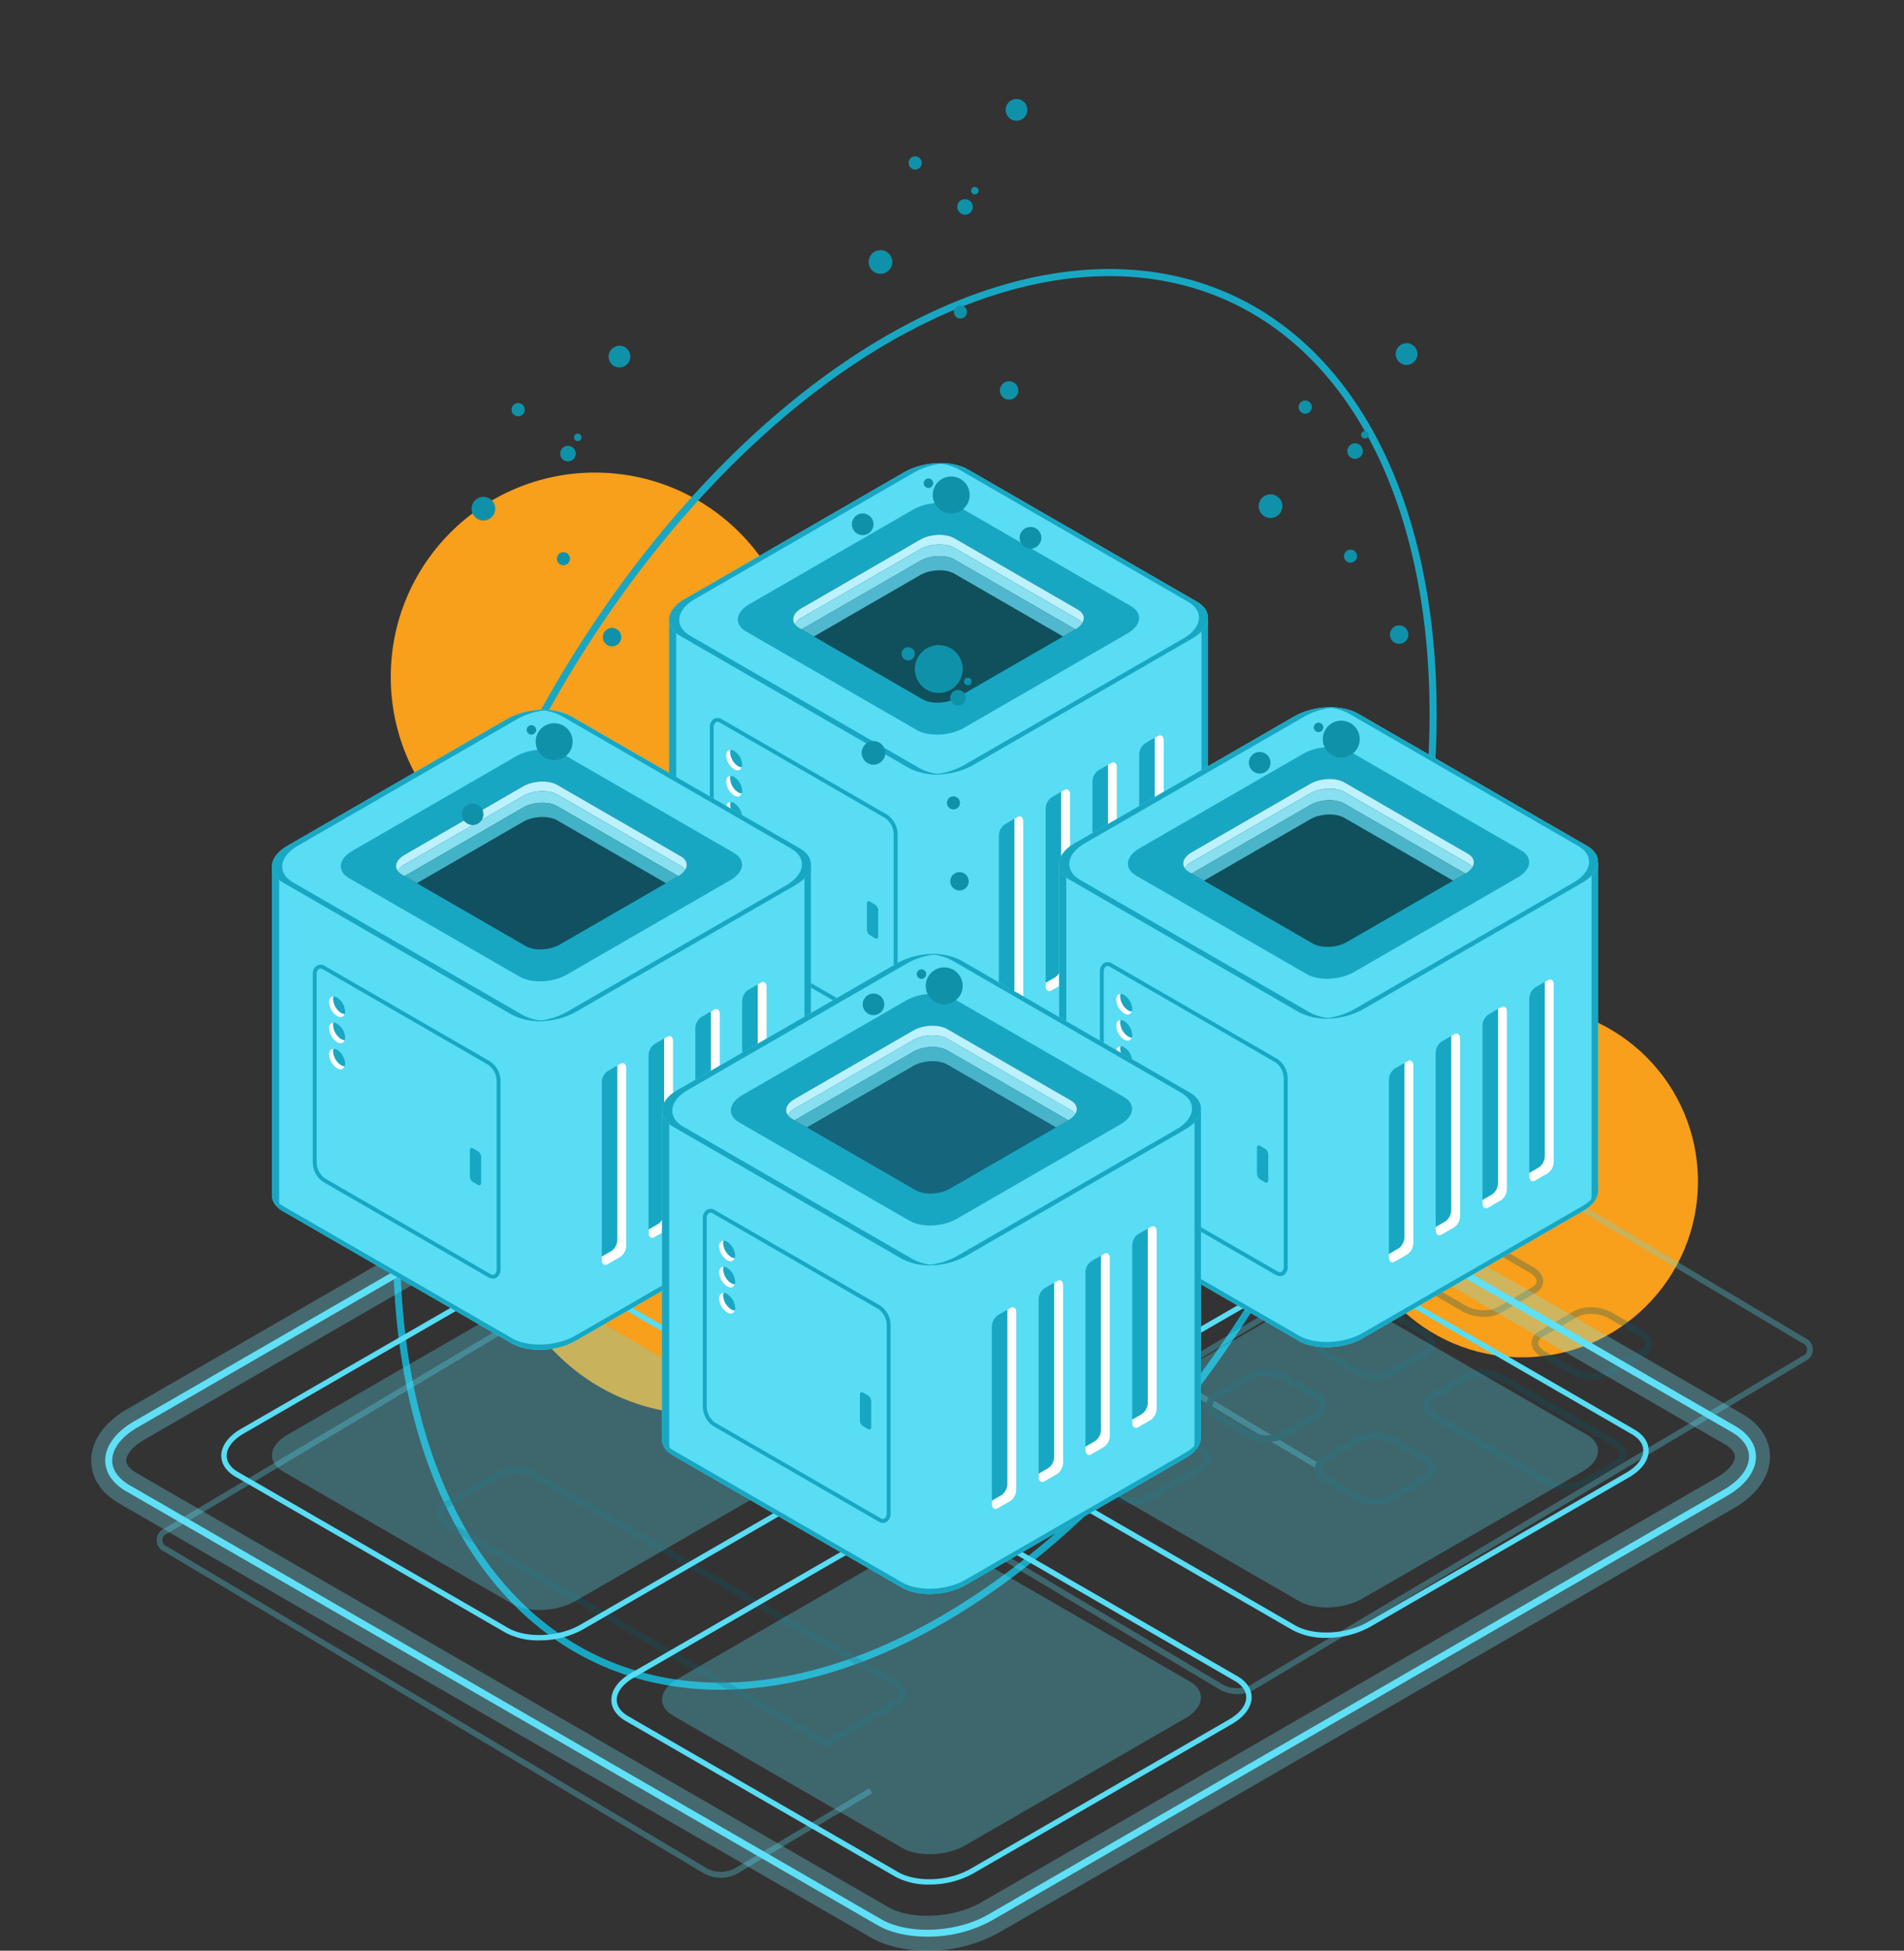 <svg xmlns="http://www.w3.org/2000/svg" xmlns:xlink="http://www.w3.org/1999/xlink" width="536" height="549" viewBox="0 0 536 549">
  <rect x="0" y="0" width="536" height="549" fill="#333333" stroke="none"/>
  <defs>
    <clipPath id="clip-path">
      <rect id="Rectangle_180" data-name="Rectangle 180" width="536" height="549" transform="translate(1762 1715)" fill="#fff" opacity="0.3"/>
    </clipPath>
    <clipPath id="clip-path-2">
      <path id="Path_100" data-name="Path 100" d="M384.743,164.624l-34.774-20.076c-2.472-1.429-2.163-3.922.693-5.569L384.048,119.7c2.855-1.647,7.175-1.826,9.646-.4l34.774,20.076c2.472,1.427,2.161,3.922-.693,5.569l-33.387,19.277C391.534,165.872,387.214,166.051,384.743,164.624Z" transform="translate(-348.3 -118.34)" fill="none"/>
    </clipPath>
    <clipPath id="clip-path-3">
      <path id="Path_138" data-name="Path 138" d="M327.942,199.907l-34.774-20.076c-2.472-1.429-2.163-3.922.693-5.569l33.387-19.277c2.855-1.647,7.173-1.826,9.646-.4l34.772,20.076c2.474,1.429,2.163,3.922-.693,5.569l-33.387,19.277C334.733,201.155,330.413,201.334,327.942,199.907Z" transform="translate(-291.499 -153.623)" fill="#6a059a"/>
    </clipPath>
    <clipPath id="clip-path-4">
      <path id="Path_175" data-name="Path 175" d="M440.541,199.544l-34.772-20.076c-2.474-1.429-2.163-3.922.693-5.571l33.387-19.275c2.855-1.647,7.173-1.826,9.646-.4L484.267,174.3c2.474,1.427,2.163,3.92-.693,5.569l-33.387,19.277C447.332,200.792,443.015,200.971,440.541,199.544Z" transform="translate(-404.099 -153.26)" fill="none"/>
    </clipPath>
    <clipPath id="clip-path-5">
      <path id="Path_214" data-name="Path 214" d="M383.74,234.827l-34.772-20.076c-2.474-1.429-2.163-3.922.691-5.569l33.389-19.277c2.853-1.647,7.173-1.826,9.644-.4l34.774,20.076c2.472,1.429,2.163,3.922-.693,5.569l-33.387,19.277C390.531,236.075,386.214,236.254,383.74,234.827Z" transform="translate(-347.298 -188.543)" fill="none"/>
    </clipPath>
  </defs>
  <g id="Mask_Group_22" data-name="Mask Group 22" transform="translate(-1762 -1715)" clip-path="url(#clip-path)">
    <g id="Group_576" data-name="Group 576">
      <circle id="Ellipse_2050" data-name="Ellipse 2050" cx="57.5" cy="57.5" r="57.5" transform="translate(1872 1848)" fill="#f89f1b"/>
      <circle id="Ellipse_2051" data-name="Ellipse 2051" cx="57.5" cy="57.5" r="57.5" transform="translate(1902 1998)" fill="#f89f1b"/>
      <circle id="Ellipse_2052" data-name="Ellipse 2052" cx="49.5" cy="49.5" r="49.5" transform="translate(2141 1998)" fill="#f89f1b"/>
      <g id="Ellipse_32" data-name="Ellipse 32" transform="translate(1992.994 1744) rotate(25)" fill="none" stroke="#18a7c3" stroke-width="2">
        <ellipse cx="128.298" cy="212.303" rx="128.298" ry="212.303" stroke="none"/>
        <ellipse cx="128.298" cy="212.303" rx="127.298" ry="211.303" fill="none"/>
      </g>
      <g id="Group_388" data-name="Group 388" transform="translate(1544.916 191.048)">
        <g id="Group_430" data-name="Group 430" transform="translate(242.759 1523.952)">
          <g id="Group_5" data-name="Group 5" transform="translate(18.431 267.334)" opacity="0.3">
            <g id="Group_4" data-name="Group 4" transform="translate(0)">
              <path id="Path_13" data-name="Path 13" d="M432.658,284.214a12.334,12.334,0,0,1-6.028-1.523l-63.617-36.73c-1.828-1.055-2.877-2.521-2.877-4.02a3.823,3.823,0,0,1,2.169-3.273l14.859-8.578c2.822-1.633,7.56-1.454,10.784.407l63.617,36.73c1.826,1.055,2.877,2.521,2.877,4.02a3.825,3.825,0,0,1-2.169,3.273l-14.859,8.58A9.656,9.656,0,0,1,432.658,284.214ZM381.9,230.832a7.8,7.8,0,0,0-3.81.858l-14.859,8.578a2.12,2.12,0,0,0-1.246,1.675c0,.809.73,1.716,1.952,2.421l63.617,36.728c2.613,1.509,6.706,1.694,8.94.409l14.859-8.578a2.122,2.122,0,0,0,1.244-1.675c0-.811-.73-1.716-1.952-2.42L387.028,232.1A10.613,10.613,0,0,0,381.9,230.832Z" transform="translate(-157.675 -128.077)" fill="#065564"/>
              <path id="Path_14" data-name="Path 14" d="M501.963,266.571a12.325,12.325,0,0,1-6.029-1.525L464.322,246.8c-1.828-1.057-2.877-2.523-2.877-4.02a3.822,3.822,0,0,1,2.169-3.273l9.749-5.628c2.822-1.633,7.559-1.454,10.784.409l31.612,18.252c1.828,1.055,2.877,2.521,2.877,4.02a3.823,3.823,0,0,1-2.169,3.272l-9.749,5.626A9.643,9.643,0,0,1,501.963,266.571Zm-23.872-31.954a7.787,7.787,0,0,0-3.806.858l-9.749,5.626a2.118,2.118,0,0,0-1.244,1.675c0,.811.73,1.716,1.952,2.42l31.61,18.252c2.617,1.511,6.71,1.7,8.94.409l9.749-5.628a2.118,2.118,0,0,0,1.244-1.673c0-.811-.73-1.716-1.952-2.422l-31.61-18.25A10.608,10.608,0,0,0,478.091,234.617Z" transform="translate(-104.884 -114.574)" fill="#065564"/>
              <path id="Path_15" data-name="Path 15" d="M406.233,431.422a9.278,9.278,0,0,1-4.678-1.173L249.58,339.664a3.542,3.542,0,0,1,0-6.534L520.807,171.466a9.921,9.921,0,0,1,9.358,0l61.383,36.588a3.542,3.542,0,0,1,0,6.536l-54.72,32.616a9.918,9.918,0,0,1-9.357,0l-28-16.687a8.465,8.465,0,0,0-7.755,0l-91.941,54.8a1.909,1.909,0,0,0,0,3.663l147.9,88.154a8.478,8.478,0,0,0,7.753,0L710.648,284.62a1.911,1.911,0,0,0,0-3.665l-77.177-46a8.465,8.465,0,0,0-7.755,0l-89.461,53.322a1.911,1.911,0,0,0,0,3.665L575.4,315.275l-.8,1.435-39.146-23.332a3.543,3.543,0,0,1,0-6.536l89.462-53.322a9.923,9.923,0,0,1,9.357,0l77.179,46a3.545,3.545,0,0,1,0,6.538L556.231,378.573a9.922,9.922,0,0,1-9.359,0l-147.9-88.154a3.541,3.541,0,0,1,0-6.534l91.942-54.8a9.928,9.928,0,0,1,9.357,0l28,16.689a8.463,8.463,0,0,0,7.751,0l54.722-32.616a1.911,1.911,0,0,0,0-3.665L529.362,172.9a8.467,8.467,0,0,0-7.753,0L250.382,334.566a1.909,1.909,0,0,0,0,3.663l151.974,90.585a8.476,8.476,0,0,0,7.755,0l37.9-22.594.8,1.435-37.907,22.594A9.285,9.285,0,0,1,406.233,431.422Z" transform="translate(-247.406 -170.293)" fill="#58ddf5"/>
              <path id="Path_16" data-name="Path 16" d="M407.026,330.439l-1.4-.809L299.86,268.566a3.9,3.9,0,0,1,0-7.277l14.415-8.322a11.741,11.741,0,0,1,10.758,0L426.82,311.735a3.9,3.9,0,0,1,0,7.277Zm-87.371-76.922a9.143,9.143,0,0,0-4.457,1.049l-14.414,8.32a2.109,2.109,0,0,0,0,4.081l106.242,61.338L425.9,317.412a2.109,2.109,0,0,0,0-4.079L324.11,254.567A9.129,9.129,0,0,0,319.655,253.518Z" transform="translate(-218.433 -106.118)" fill="#065564"/>
              <path id="Path_20" data-name="Path 20" d="M478.606,235.194a12.333,12.333,0,0,1-6.031-1.525l-8.33-4.809c-1.828-1.055-2.877-2.519-2.877-4.018a3.825,3.825,0,0,1,2.171-3.273l9.747-5.628c2.824-1.629,7.564-1.452,10.784.409l8.332,4.809c1.826,1.055,2.877,2.521,2.877,4.02a3.823,3.823,0,0,1-2.169,3.273l-9.749,5.626A9.643,9.643,0,0,1,478.606,235.194Zm-.59-18.51a7.806,7.806,0,0,0-3.808.854l-9.749,5.628a2.124,2.124,0,0,0-1.244,1.675c0,.809.73,1.714,1.952,2.42l8.33,4.809c2.617,1.511,6.708,1.7,8.94.409l9.749-5.626a2.125,2.125,0,0,0,1.244-1.675c0-.811-.73-1.716-1.952-2.42l-8.332-4.811A10.606,10.606,0,0,0,478.016,216.685Z" transform="translate(-104.958 -131.93)" fill="#065564"/>
              <path id="Path_21" data-name="Path 21" d="M463.114,244.138a12.352,12.352,0,0,1-6.031-1.521l-8.33-4.811c-1.828-1.055-2.877-2.521-2.877-4.02a3.826,3.826,0,0,1,2.169-3.273l9.749-5.628c2.824-1.627,7.562-1.45,10.784.409l8.33,4.809c1.828,1.055,2.877,2.523,2.877,4.02a3.823,3.823,0,0,1-2.169,3.273l-9.747,5.628A9.653,9.653,0,0,1,463.114,244.138Zm-.59-18.512a7.836,7.836,0,0,0-3.81.856l-9.747,5.63a2.12,2.12,0,0,0-1.246,1.673c0,.811.73,1.718,1.954,2.422l8.33,4.809c2.617,1.509,6.708,1.7,8.94.407l9.747-5.626a2.123,2.123,0,0,0,1.246-1.675c0-.811-.73-1.716-1.952-2.42l-8.332-4.809A10.586,10.586,0,0,0,462.524,225.626Z" transform="translate(-119.952 -123.272)" fill="#065564"/>
              <path id="Path_22" data-name="Path 22" d="M447.62,253.085a12.324,12.324,0,0,1-6.029-1.523l-8.33-4.809c-1.828-1.055-2.877-2.521-2.877-4.022a3.821,3.821,0,0,1,2.167-3.271l9.749-5.63c2.826-1.633,7.564-1.45,10.786.409l8.33,4.811c1.828,1.055,2.877,2.521,2.877,4.022a3.82,3.82,0,0,1-2.169,3.271l-9.747,5.626A9.661,9.661,0,0,1,447.62,253.085Zm-.588-18.514a7.815,7.815,0,0,0-3.81.858l-9.749,5.628a2.118,2.118,0,0,0-1.244,1.673c0,.811.73,1.718,1.952,2.422l8.332,4.811c2.615,1.507,6.708,1.7,8.94.407l9.747-5.628a2.12,2.12,0,0,0,1.246-1.673c0-.809-.73-1.716-1.952-2.422l-8.332-4.809A10.587,10.587,0,0,0,447.032,234.571Z" transform="translate(-134.946 -114.617)" fill="#065564"/>
              <path id="Path_23" data-name="Path 23" d="M494.175,244.184a12.346,12.346,0,0,1-6.029-1.523l-8.332-4.811c-1.826-1.055-2.877-2.521-2.877-4.02a3.825,3.825,0,0,1,2.171-3.273l9.747-5.626c2.822-1.633,7.56-1.454,10.786.407l8.33,4.809c1.828,1.055,2.877,2.523,2.877,4.022a3.822,3.822,0,0,1-2.171,3.271l-9.747,5.63A9.644,9.644,0,0,1,494.175,244.184Zm-.588-18.512a7.8,7.8,0,0,0-3.81.856l-9.747,5.628a2.123,2.123,0,0,0-1.246,1.673c0,.813.73,1.716,1.952,2.422l8.332,4.809c2.617,1.513,6.708,1.694,8.938.409l9.749-5.628A2.118,2.118,0,0,0,509,234.168c0-.809-.73-1.716-1.952-2.42l-8.33-4.811A10.627,10.627,0,0,0,493.587,225.673Z" transform="translate(-89.89 -123.231)" fill="#065564"/>
              <path id="Path_24" data-name="Path 24" d="M463.191,262.071a12.327,12.327,0,0,1-6.031-1.523l-8.33-4.809c-1.828-1.053-2.877-2.519-2.877-4.018a3.828,3.828,0,0,1,2.169-3.275l9.749-5.626c2.824-1.631,7.563-1.454,10.784.409l8.332,4.809c1.826,1.055,2.875,2.521,2.875,4.02a3.823,3.823,0,0,1-2.169,3.273l-9.747,5.626A9.67,9.67,0,0,1,463.191,262.071Zm-.59-18.512a7.82,7.82,0,0,0-3.81.858l-9.749,5.628a2.119,2.119,0,0,0-1.242,1.675c0,.809.73,1.714,1.952,2.418l8.33,4.811c2.615,1.509,6.708,1.694,8.94.409l9.747-5.626a2.128,2.128,0,0,0,1.244-1.675c0-.811-.728-1.716-1.95-2.422l-8.332-4.809A10.586,10.586,0,0,0,462.6,243.559Z" transform="translate(-119.878 -105.916)" fill="#065564"/>
            </g>
          </g>
          <g id="Group_6" data-name="Group 6" transform="translate(3.949 275.957)">
            <path id="Path_28" data-name="Path 28" d="M481.315,451.167c-5.246,0-10.26-1.061-14-3.219L255.767,325.811c-3.788-2.186-5.874-5.26-5.874-8.653,0-4.024,2.954-8.039,8.11-11.014L465.07,186.593c9.469-5.465,23.866-6.045,32.1-1.289L708.716,307.437c3.788,2.188,5.876,5.262,5.876,8.655,0,4.026-2.956,8.041-8.109,11.014L499.413,446.657A37.182,37.182,0,0,1,481.315,451.167ZM468.3,446.244c7.69,4.437,21.21,3.859,30.132-1.289L705.5,325.4c4.528-2.615,7.126-6.01,7.126-9.312,0-2.661-1.738-5.13-4.892-6.953L496.188,187.006c-7.69-4.44-21.208-3.859-30.134,1.289L258.986,307.846c-4.53,2.615-7.126,6.01-7.126,9.312,0,2.661,1.736,5.128,4.89,6.95Z" transform="translate(-249.893 -182.083)" fill="#58ddf5"/>
          </g>
          <g id="Group_7" data-name="Group 7" transform="translate(0 271.997)" opacity="0.3">
            <path id="Path_33" data-name="Path 33" d="M483.295,457.074c-5.939,0-11.648-1.24-16.012-3.759L255.736,331.18c-5.061-2.924-7.85-7.212-7.85-12.075,0-5.473,3.674-10.733,10.083-14.434L465.039,185.12c10.735-6.2,26.57-6.763,36.051-1.291L712.632,305.964c5.063,2.922,7.85,7.212,7.852,12.075,0,5.473-3.676,10.735-10.085,14.436L503.329,452.026A40.981,40.981,0,0,1,483.295,457.074Zm-11.081-12.3c6.492,3.749,18.482,3.158,26.184-1.289l207.07-119.551c3.8-2.194,5.15-4.546,5.15-5.89,0-1.61-1.828-2.9-2.916-3.532L496.157,192.374c-6.49-3.747-18.478-3.158-26.186,1.291L262.9,313.214c-3.8,2.2-5.152,4.546-5.152,5.892,0,1.606,1.828,2.9,2.918,3.53Z" transform="translate(-247.886 -180.071)" fill="#6ee8fc"/>
          </g>
          <g id="Group_92" data-name="Group 92" transform="translate(36.616 0)">
            <g id="Group_70" data-name="Group 70" transform="translate(111.778)">
              <g id="Group_68" data-name="Group 68" transform="translate(0 130.343)">
                <path id="Path_86" data-name="Path 86" d="M398.105,278.123,333.638,240.9c-4.585-2.647-4.008-7.269,1.283-10.325l61.9-35.736c5.292-3.056,13.3-3.389,17.882-.742l64.469,37.22c4.583,2.647,4.008,7.269-1.283,10.325l-61.9,35.736C410.7,280.437,402.69,280.77,398.105,278.123Z" transform="translate(-316.28 -26.569)" fill="#58ddf5" opacity="0.3"/>
                <path id="Path_87" data-name="Path 87" d="M412.791,292.651a19.433,19.433,0,0,1-9.526-2.19l-75.943-43.846c-2.6-1.5-4.026-3.607-4.026-5.941,0-2.759,2.017-5.508,5.538-7.541l72.915-42.1c6.435-3.709,16.229-4.105,21.83-.872l75.941,43.846c2.6,1.5,4.026,3.609,4.026,5.941,0,2.759-2.019,5.508-5.539,7.541l-72.915,42.1A25.264,25.264,0,0,1,412.791,292.651Zm-8.767-3.509c5.183,2.989,14.289,2.6,20.306-.872l72.913-42.1c3.036-1.755,4.778-4.022,4.778-6.222,0-1.765-1.161-3.406-3.265-4.622l-75.941-43.846c-5.183-2.991-14.293-2.6-20.306.872l-72.915,42.1c-3.036,1.755-4.778,4.022-4.778,6.222,0,1.765,1.161,3.406,3.265,4.622Z" transform="translate(-323.295 -30.769)" fill="#58ddf5"/>
                <path id="Path_88" data-name="Path 88" d="M482.261,141.329H450.287L414.7,120.781c-4.583-2.647-12.59-2.314-17.882.742l-34.308,19.806H330.551V233.84h.01c-.13,1.791.87,3.519,3.072,4.79L398.1,275.852c4.585,2.647,12.59,2.314,17.884-.742l61.9-35.736c2.749-1.588,4.213-3.6,4.355-5.534h.024Z" transform="translate(-316.274 -97.531)" fill="#58ddf5"/>
                <path id="Path_89" data-name="Path 89" d="M477.882,182.137l-61.9,35.736c-5.294,3.056-13.3,3.389-17.884.742l-64.467-37.22c-2.2-1.273-3.2-3-3.072-4.792h-.01v1.48h.01c-.13,1.791.87,3.519,3.072,4.79L398.1,220.095c4.585,2.647,12.59,2.314,17.884-.742l61.9-35.736c2.749-1.588,4.213-3.6,4.355-5.534h.024V176.6h-.024C482.1,178.539,480.631,180.549,477.882,182.137Z" transform="translate(-316.274 -41.774)" fill="#18a7c3"/>
                <path id="Path_90" data-name="Path 90" d="M332.579,235.32h-.012V142.809h31.956L398.831,123c5.294-3.056,13.3-3.389,17.884-.742l35.591,20.548h29.955v-1.48H450.287L414.7,120.781c-4.583-2.647-12.59-2.314-17.882.742l-34.308,19.806H330.551V233.84h.01c-.13,1.791.87,3.519,3.072,4.79l.362.211A4.49,4.49,0,0,1,332.579,235.32Z" transform="translate(-316.274 -97.531)" fill="#18a7c3"/>
                <path id="Path_91" data-name="Path 91" d="M407.483,131.957v92.4h-.024a5.67,5.67,0,0,1-1.525,3.273c2.094-1.468,3.218-3.2,3.341-4.886h.024v-92.29A9.441,9.441,0,0,0,407.483,131.957Z" transform="translate(-243.312 -86.437)" fill="#18a7c3"/>
                <path id="Path_92" data-name="Path 92" d="M398.105,193.9l-64.467-37.22c-4.585-2.647-4.008-7.269,1.283-10.325l61.9-35.736c5.292-3.056,13.3-3.389,17.882-.742L479.171,147.1c4.583,2.647,4.008,7.269-1.283,10.323l-61.9,35.738C410.7,196.213,402.69,196.544,398.105,193.9Z" transform="translate(-316.28 -108.087)" fill="#58ddf5"/>
                <path id="Path_93" data-name="Path 93" d="M442.743,147.092,378.274,109.87a16.655,16.655,0,0,0-9.025-1.744,14.981,14.981,0,0,1,6.5,1.744l64.469,37.222c4.583,2.647,4.008,7.269-1.283,10.323l-61.9,35.738a20.377,20.377,0,0,1-8.857,2.483,21.035,21.035,0,0,0,11.38-2.483l61.9-35.738C446.752,154.361,447.326,149.739,442.743,147.092Z" transform="translate(-279.852 -108.084)" fill="#18a7c3"/>
                <path id="Path_94" data-name="Path 94" d="M390.694,177.66l-48-27.711c-3.414-1.97-2.985-5.412.954-7.686l46.083-26.607c3.942-2.275,9.9-2.521,13.314-.551l48,27.711c3.412,1.97,2.985,5.412-.956,7.686l-46.081,26.605C400.066,179.382,394.106,179.63,390.694,177.66Z" transform="translate(-306.747 -102.583)" fill="#18a7c3"/>
                <path id="Path_95" data-name="Path 95" d="M384.743,164.624l-34.774-20.076c-2.472-1.429-2.163-3.922.693-5.569L384.048,119.7c2.855-1.647,7.175-1.826,9.646-.4l34.774,20.076c2.472,1.427,2.161,3.922-.693,5.569l-33.387,19.277C391.534,165.872,387.214,166.051,384.743,164.624Z" transform="translate(-299.094 -98.164)" fill="#0f505c"/>
                <path id="Path_96" data-name="Path 96" d="M401,193.9l-64.469-37.22c-4.583-2.647-4.009-7.269,1.285-10.325l61.9-35.736a20.369,20.369,0,0,1,8.718-2.476,21.079,21.079,0,0,0-11.608,2.476l-61.9,35.736c-5.292,3.056-5.866,7.679-1.283,10.325L398.1,193.9a16.721,16.721,0,0,0,9.168,1.734A14.763,14.763,0,0,1,401,193.9Z" transform="translate(-316.279 -108.087)" fill="#18a7c3"/>
                <g id="Group_65" data-name="Group 65" transform="translate(49.206 20.175)">
                  <g id="Group_64" data-name="Group 64" clip-path="url(#clip-path-2)">
                    <path id="Path_97" data-name="Path 97" d="M350.647,141.7l33.4-19.285c2.857-1.647,7.177-1.826,9.65-.4L428.481,142.1a3.676,3.676,0,0,1,1.216,1.094c.834-1.364.474-2.834-1.216-3.81L393.7,119.3c-2.474-1.429-6.793-1.25-9.65.4l-33.4,19.283c-2.224,1.283-2.881,3.072-1.909,4.479A5.247,5.247,0,0,1,350.647,141.7Z" transform="translate(-348.299 -118.344)" fill="#bcf1fe"/>
                    <path id="Path_98" data-name="Path 98" d="M350.644,143.638l33.4-19.283c2.857-1.649,7.177-1.828,9.65-.4l34.786,20.084a3.87,3.87,0,0,1,1.017.85c1.1-1.444.8-3.074-1.017-4.127l-34.786-20.084c-2.474-1.427-6.793-1.248-9.65.4l-33.4,19.285c-2.354,1.358-2.948,3.282-1.71,4.719A5.731,5.731,0,0,1,350.644,143.638Z" transform="translate(-348.296 -117.008)" fill="#88dfef"/>
                    <path id="Path_99" data-name="Path 99" d="M349.277,147.1a6.151,6.151,0,0,1,1.374-1.076l33.4-19.283c2.857-1.649,7.177-1.828,9.65-.4l34.786,20.084a4.206,4.206,0,0,1,.681.5c1.466-1.529,1.3-3.351-.681-4.495L393.7,122.344c-2.474-1.429-6.793-1.25-9.65.4l-33.4,19.283C348.1,143.5,347.594,145.644,349.277,147.1Z" transform="translate(-348.302 -115.397)" fill="#50b7ce"/>
                  </g>
                </g>
                <g id="Group_66" data-name="Group 66" transform="translate(107.114 76.583)">
                  <path id="Path_101" data-name="Path 101" d="M382.965,213.166l-3.574,2.062c-.919.531-1.665-.031-1.665-1.259V164.045a4,4,0,0,1,1.665-3.184l3.574-2.062c.921-.531,1.667.031,1.667,1.259v49.925A3.991,3.991,0,0,1,382.965,213.166Z" transform="translate(-377.727 -135.782)" fill="#18a7c3"/>
                  <path id="Path_102" data-name="Path 102" d="M382.965,158.8l-.856.494v49.023a3.988,3.988,0,0,1-1.667,3.184l-2.716,1.568v.9c0,1.228.746,1.791,1.665,1.259l3.574-2.062a3.988,3.988,0,0,0,1.667-3.184V160.058C384.632,158.83,383.886,158.267,382.965,158.8Z" transform="translate(-377.727 -135.782)" fill="#fff"/>
                  <path id="Path_103" data-name="Path 103" d="M389.659,209.3l-3.574,2.064c-.919.531-1.665-.033-1.665-1.261V160.18A4,4,0,0,1,386.086,157l3.574-2.062c.921-.531,1.667.033,1.667,1.259v49.924A3.988,3.988,0,0,1,389.659,209.3Z" transform="translate(-371.248 -139.523)" fill="#18a7c3"/>
                  <path id="Path_104" data-name="Path 104" d="M396.353,205.436,392.78,207.5c-.919.531-1.665-.033-1.665-1.259V156.317a3.992,3.992,0,0,1,1.665-3.184l3.574-2.064c.921-.531,1.667.033,1.667,1.259v49.924A3.988,3.988,0,0,1,396.353,205.436Z" transform="translate(-364.769 -143.264)" fill="#18a7c3"/>
                  <path id="Path_105" data-name="Path 105" d="M403.048,201.573l-3.574,2.062c-.919.531-1.667-.033-1.667-1.259V152.451a3.993,3.993,0,0,1,1.667-3.184l3.574-2.064c.921-.529,1.667.033,1.667,1.261v49.924A3.991,3.991,0,0,1,403.048,201.573Z" transform="translate(-358.291 -147.004)" fill="#18a7c3"/>
                  <path id="Path_106" data-name="Path 106" d="M389.659,154.933l-.856.494v49.025a3.994,3.994,0,0,1-1.667,3.184l-2.716,1.568v.9c0,1.228.746,1.793,1.665,1.261l3.574-2.064a3.988,3.988,0,0,0,1.667-3.184V156.193C391.326,154.967,390.58,154.4,389.659,154.933Z" transform="translate(-371.248 -139.523)" fill="#fff"/>
                  <path id="Path_107" data-name="Path 107" d="M396.353,151.068l-.856.494v49.025a3.991,3.991,0,0,1-1.667,3.184l-2.716,1.568v.9c0,1.226.746,1.791,1.665,1.259l3.574-2.064a3.988,3.988,0,0,0,1.667-3.184V152.328C398.02,151.1,397.274,150.537,396.353,151.068Z" transform="translate(-364.769 -143.264)" fill="#fff"/>
                  <path id="Path_108" data-name="Path 108" d="M403.048,147.2l-.856.5v49.023a3.988,3.988,0,0,1-1.667,3.184l-2.718,1.568v.9c0,1.226.748,1.791,1.667,1.259l3.574-2.062a3.991,3.991,0,0,0,1.667-3.184V148.464C404.715,147.236,403.969,146.674,403.048,147.2Z" transform="translate(-358.291 -147.004)" fill="#fff"/>
                </g>
                <path id="Path_109" data-name="Path 109" d="M387.136,232.909a2.641,2.641,0,0,1-1.313-.386l-46.557-26.881a6.742,6.742,0,0,1-2.881-5.453V147.36a2.842,2.842,0,0,1,1.173-2.584,2.213,2.213,0,0,1,2.255.14L386.37,171.8a6.757,6.757,0,0,1,2.881,5.455v52.829a2.837,2.837,0,0,1-1.175,2.582A1.873,1.873,0,0,1,387.136,232.909ZM338.5,145.623a.785.785,0,0,0-.4.1,1.844,1.844,0,0,0-.628,1.633v52.829a5.728,5.728,0,0,0,2.332,4.5l46.561,26.881a1.19,1.19,0,0,0,1.157.138,1.849,1.849,0,0,0,.626-1.633V177.25a5.74,5.74,0,0,0-2.332-4.506l-46.557-26.879A1.611,1.611,0,0,0,338.5,145.623Z" transform="translate(-310.626 -72.816)" fill="#18a7c3"/>
                <g id="Group_67" data-name="Group 67" transform="translate(30.333 80.661)">
                  <path id="Path_110" data-name="Path 110" d="M343.241,153.311c0,1.444-1.013,2.031-2.265,1.309a5.009,5.009,0,0,1-2.267-3.926c0-1.444,1.015-2.031,2.267-1.307A5.006,5.006,0,0,1,343.241,153.311Z" transform="translate(-338.709 -149.076)" fill="#18a7c3"/>
                  <path id="Path_111" data-name="Path 111" d="M343.241,157.047c0,1.444-1.013,2.031-2.265,1.309a5.009,5.009,0,0,1-2.267-3.926c0-1.444,1.015-2.031,2.267-1.309A5.007,5.007,0,0,1,343.241,157.047Z" transform="translate(-338.709 -145.461)" fill="#18a7c3"/>
                  <path id="Path_112" data-name="Path 112" d="M343.241,160.783c0,1.444-1.013,2.031-2.265,1.307a5.008,5.008,0,0,1-2.267-3.924c0-1.446,1.015-2.031,2.267-1.309A5.007,5.007,0,0,1,343.241,160.783Z" transform="translate(-338.709 -141.845)" fill="#18a7c3"/>
                  <path id="Path_113" data-name="Path 113" d="M342.111,161.188a5,5,0,0,1-2.267-3.926,2.266,2.266,0,0,1,.112-.708c-.738.006-1.247.586-1.247,1.606a5.008,5.008,0,0,0,2.267,3.924c1.015.588,1.866.3,2.153-.6A2.005,2.005,0,0,1,342.111,161.188Z" transform="translate(-338.709 -141.839)" fill="#fff"/>
                  <path id="Path_114" data-name="Path 114" d="M342.111,157.45a5,5,0,0,1-2.267-3.926,2.267,2.267,0,0,1,.112-.708c-.738.006-1.247.584-1.247,1.606a5.008,5.008,0,0,0,2.267,3.924c1.015.588,1.866.3,2.153-.6A2.006,2.006,0,0,1,342.111,157.45Z" transform="translate(-338.709 -145.457)" fill="#fff"/>
                  <path id="Path_115" data-name="Path 115" d="M342.111,153.712a5,5,0,0,1-2.267-3.926,2.257,2.257,0,0,1,.112-.708c-.738.006-1.247.584-1.247,1.606a5.008,5.008,0,0,0,2.267,3.924c1.015.586,1.866.3,2.153-.6A2.006,2.006,0,0,1,342.111,153.712Z" transform="translate(-338.709 -149.075)" fill="#fff"/>
                </g>
                <path id="Path_116" data-name="Path 116" d="M361.2,181.167l-1.5-.866a2.023,2.023,0,0,1-.844-1.614v-7.2c0-.622.378-.907.844-.64l1.5.868a2.016,2.016,0,0,1,.844,1.612v7.206C362.04,181.149,361.662,181.434,361.2,181.167Z" transform="translate(-288.881 -47.445)" fill="#18a7c3"/>
              </g>
              <g id="Group_69" data-name="Group 69" transform="translate(65.744 27.869)">
                <path id="Path_119" data-name="Path 119" d="M363.793,124.515a3.044,3.044,0,1,1-3.044-3.044A3.045,3.045,0,0,1,363.793,124.515Z" transform="translate(-357.704 -4.835)" fill="#1091aa"/>
                <circle id="Ellipse_5" data-name="Ellipse 5" cx="5.2" cy="5.2" r="5.2" transform="translate(22.769 106.235)" fill="#1091aa"/>
                <path id="Path_120" data-name="Path 120" d="M369.655,111.614a1.336,1.336,0,1,1-1.336-1.336A1.336,1.336,0,0,1,369.655,111.614Z" transform="translate(-346.755 -3.492)" fill="#1091aa"/>
                <circle id="Ellipse_6" data-name="Ellipse 6" cx="2.6" cy="2.6" r="2.6" transform="translate(41.667 79.41)" fill="#1091aa"/>
                <circle id="Ellipse_7" data-name="Ellipse 7" cx="1.839" cy="1.839" r="1.839" transform="translate(28.73 58.102)" fill="#1091aa"/>
                <path id="Path_121" data-name="Path 121" d="M365.768,80.956a3.332,3.332,0,1,1-3.332-3.33A3.332,3.332,0,0,1,365.768,80.956Z" transform="translate(-354.38 -35.095)" fill="#1091aa"/>
                <circle id="Ellipse_8" data-name="Ellipse 8" cx="1.856" cy="1.856" r="1.856" transform="translate(15.971 16.133)" fill="#1091aa"/>
                <circle id="Ellipse_9" data-name="Ellipse 9" cx="2.186" cy="2.186" r="2.186" transform="translate(29.672 28.17)" fill="#1091aa"/>
                <path id="Path_122" data-name="Path 122" d="M375.871,69.639a1.057,1.057,0,1,1-1.057-1.057A1.057,1.057,0,0,1,375.871,69.639Z" transform="translate(-340.198 -43.848)" fill="#1091aa"/>
                <path id="Path_123" data-name="Path 123" d="M384.816,59.067a3.055,3.055,0,1,1-3.054-3.054A3.055,3.055,0,0,1,384.816,59.067Z" transform="translate(-335.409 -56.013)" fill="#1091aa"/>
              </g>
            </g>
            <g id="Group_77" data-name="Group 77" transform="translate(0 86.054)">
              <g id="Group_75" data-name="Group 75" transform="translate(0 113.721)">
                <path id="Path_124" data-name="Path 124" d="M341.3,313.406l-64.469-37.22c-4.583-2.647-4.008-7.269,1.285-10.325l61.9-35.736c5.294-3.056,13.3-3.389,17.884-.742L422.37,266.6c4.583,2.647,4.009,7.269-1.285,10.325l-61.9,35.736C353.895,315.72,345.888,316.053,341.3,313.406Z" transform="translate(-259.477 -61.852)" fill="#58ddf5" opacity="0.3"/>
                <path id="Path_125" data-name="Path 125" d="M355.991,327.934a19.435,19.435,0,0,1-9.528-2.19L270.521,281.9c-2.6-1.5-4.026-3.607-4.028-5.941,0-2.759,2.019-5.508,5.54-7.541l72.915-42.1c6.433-3.715,16.225-4.107,21.828-.874l75.943,43.846c2.6,1.5,4.026,3.609,4.026,5.941,0,2.759-2.019,5.508-5.539,7.541l-72.915,42.1A25.294,25.294,0,0,1,355.991,327.934Zm-8.767-3.509c5.179,2.989,14.287,2.6,20.3-.872l72.917-42.1c3.036-1.753,4.776-4.022,4.776-6.222,0-1.765-1.161-3.406-3.265-4.622l-75.943-43.846c-5.181-2.987-14.287-2.6-20.3.874l-72.915,42.1c-3.036,1.755-4.778,4.022-4.776,6.222,0,1.765,1.157,3.406,3.263,4.622Z" transform="translate(-266.493 -66.053)" fill="#58ddf5"/>
                <path id="Path_126" data-name="Path 126" d="M425.458,176.614H393.486L357.9,156.063c-4.583-2.645-12.59-2.314-17.884.742l-34.306,19.808H273.75v92.509h.01c-.13,1.791.868,3.519,3.07,4.792l64.469,37.22c4.583,2.647,12.59,2.314,17.884-.742l61.9-35.736c2.751-1.588,4.215-3.6,4.355-5.534h.024Z" transform="translate(-259.471 -132.814)" fill="#58ddf5"/>
                <path id="Path_127" data-name="Path 127" d="M421.079,217.42l-61.9,35.736c-5.294,3.056-13.3,3.389-17.884.742l-64.469-37.22c-2.2-1.271-3.2-3-3.07-4.792h-.01v1.48h.01c-.13,1.791.868,3.519,3.07,4.792l64.469,37.22c4.583,2.647,12.59,2.314,17.884-.742l61.9-35.736c2.751-1.588,4.215-3.6,4.355-5.534h.024v-1.48h-.024C425.294,213.822,423.83,215.832,421.079,217.42Z" transform="translate(-259.471 -77.057)" fill="#18a7c3"/>
                <path id="Path_128" data-name="Path 128" d="M275.777,270.6h-.01V178.091h31.956l34.308-19.806c5.292-3.056,13.3-3.389,17.882-.742L395.5,178.091h29.955v-1.478H393.486L357.9,156.063c-4.583-2.645-12.59-2.314-17.884.742l-34.306,19.808H273.75v92.509h.01c-.13,1.791.868,3.519,3.07,4.792l.364.209A4.5,4.5,0,0,1,275.777,270.6Z" transform="translate(-259.471 -132.814)" fill="#18a7c3"/>
                <path id="Path_129" data-name="Path 129" d="M350.682,167.24v92.4h-.024a5.682,5.682,0,0,1-1.525,3.273c2.094-1.468,3.217-3.2,3.339-4.886h.024v-92.29A9.5,9.5,0,0,0,350.682,167.24Z" transform="translate(-186.509 -121.721)" fill="#18a7c3"/>
                <path id="Path_130" data-name="Path 130" d="M341.3,229.18l-64.469-37.22c-4.583-2.647-4.008-7.269,1.285-10.325l61.9-35.736c5.294-3.056,13.3-3.387,17.884-.742l64.469,37.222c4.583,2.647,4.009,7.269-1.285,10.325l-61.9,35.736C353.895,231.5,345.888,231.827,341.3,229.18Z" transform="translate(-259.477 -143.37)" fill="#58ddf5"/>
                <path id="Path_131" data-name="Path 131" d="M385.943,182.375l-64.469-37.222a16.659,16.659,0,0,0-9.025-1.744,14.98,14.98,0,0,1,6.5,1.744l64.469,37.222c4.583,2.647,4.009,7.269-1.285,10.325l-61.9,35.736a20.422,20.422,0,0,1-8.859,2.485,21.058,21.058,0,0,0,11.382-2.485l61.9-35.736C389.952,189.644,390.526,185.022,385.943,182.375Z" transform="translate(-223.05 -143.367)" fill="#18a7c3"/>
                <path id="Path_132" data-name="Path 132" d="M333.893,212.943l-48-27.711c-3.412-1.97-2.983-5.412.956-7.686l46.083-26.605c3.94-2.275,9.9-2.523,13.315-.553l48,27.711c3.412,1.97,2.985,5.412-.956,7.686L347.205,212.39C343.266,214.667,337.3,214.913,333.893,212.943Z" transform="translate(-249.944 -137.866)" fill="#18a7c3"/>
                <path id="Path_133" data-name="Path 133" d="M327.942,199.907l-34.774-20.076c-2.472-1.429-2.163-3.922.693-5.569l33.387-19.277c2.855-1.647,7.173-1.826,9.646-.4l34.772,20.076c2.474,1.429,2.163,3.922-.693,5.569l-33.387,19.277C334.733,201.155,330.413,201.334,327.942,199.907Z" transform="translate(-242.291 -133.448)" fill="#115061"/>
                <path id="Path_134" data-name="Path 134" d="M344.2,229.18l-64.469-37.22c-4.583-2.647-4.008-7.269,1.283-10.325l61.9-35.736a20.369,20.369,0,0,1,8.718-2.476,21.1,21.1,0,0,0-11.61,2.476l-61.9,35.736c-5.294,3.056-5.868,7.679-1.285,10.325L341.3,229.18a16.718,16.718,0,0,0,9.166,1.736A14.791,14.791,0,0,1,344.2,229.18Z" transform="translate(-259.477 -143.37)" fill="#18a7c3"/>
                <g id="Group_72" data-name="Group 72" transform="translate(49.208 20.175)">
                  <g id="Group_71" data-name="Group 71" clip-path="url(#clip-path-3)">
                    <path id="Path_135" data-name="Path 135" d="M293.844,176.982l33.4-19.283c2.855-1.649,7.177-1.828,9.65-.4l34.786,20.084a3.651,3.651,0,0,1,1.214,1.094c.836-1.364.476-2.834-1.214-3.81l-34.786-20.084c-2.474-1.429-6.8-1.25-9.65.4l-33.4,19.283c-2.222,1.283-2.881,3.072-1.907,4.479A5.239,5.239,0,0,1,293.844,176.982Z" transform="translate(-291.498 -153.627)" fill="#bcf1ff"/>
                    <path id="Path_136" data-name="Path 136" d="M293.841,178.921l33.4-19.283c2.855-1.647,7.177-1.828,9.65-.4l34.786,20.084a3.908,3.908,0,0,1,1.017.85c1.1-1.444.8-3.074-1.017-4.127l-34.786-20.084c-2.474-1.427-6.8-1.248-9.65.4l-33.4,19.283c-2.352,1.358-2.946,3.282-1.71,4.719A5.755,5.755,0,0,1,293.841,178.921Z" transform="translate(-291.495 -152.291)" fill="#88dfef"/>
                    <path id="Path_137" data-name="Path 137" d="M292.476,182.387a6.044,6.044,0,0,1,1.372-1.078l33.4-19.283c2.855-1.649,7.177-1.828,9.65-.4l34.786,20.084a4.312,4.312,0,0,1,.679.5c1.468-1.529,1.3-3.351-.679-4.495L336.9,157.627c-2.474-1.429-6.8-1.248-9.65.4l-33.4,19.283C291.3,178.784,290.793,180.926,292.476,182.387Z" transform="translate(-291.501 -150.68)" fill="#42b2c6"/>
                  </g>
                </g>
                <g id="Group_73" data-name="Group 73" transform="translate(107.114 76.583)">
                  <path id="Path_139" data-name="Path 139" d="M326.165,248.449l-3.574,2.062c-.921.531-1.667-.031-1.667-1.259V199.328a3.991,3.991,0,0,1,1.667-3.184l3.574-2.062c.921-.531,1.667.031,1.667,1.259v49.924A3.988,3.988,0,0,1,326.165,248.449Z" transform="translate(-320.925 -171.066)" fill="#18a7c3"/>
                  <path id="Path_140" data-name="Path 140" d="M326.165,194.081l-.856.494V243.6a3.987,3.987,0,0,1-1.667,3.182l-2.718,1.568v.9c0,1.228.746,1.791,1.667,1.259l3.574-2.062a3.988,3.988,0,0,0,1.667-3.184V195.341C327.832,194.113,327.086,193.55,326.165,194.081Z" transform="translate(-320.925 -171.066)" fill="#fff"/>
                  <path id="Path_141" data-name="Path 141" d="M332.859,244.584l-3.574,2.064c-.921.531-1.667-.033-1.667-1.259V195.463a3.987,3.987,0,0,1,1.667-3.182l3.574-2.064c.921-.531,1.667.033,1.667,1.259V241.4A3.988,3.988,0,0,1,332.859,244.584Z" transform="translate(-314.446 -174.807)" fill="#18a7c3"/>
                  <path id="Path_142" data-name="Path 142" d="M339.553,240.719l-3.574,2.064c-.921.531-1.667-.033-1.667-1.259V191.6a3.988,3.988,0,0,1,1.667-3.184l3.574-2.064c.921-.531,1.667.033,1.667,1.261v49.924A3.987,3.987,0,0,1,339.553,240.719Z" transform="translate(-307.967 -178.547)" fill="#18a7c3"/>
                  <path id="Path_143" data-name="Path 143" d="M346.247,236.855l-3.574,2.062c-.921.531-1.667-.031-1.667-1.259V187.734a3.988,3.988,0,0,1,1.667-3.184l3.574-2.062c.919-.531,1.667.031,1.667,1.259v49.924A4,4,0,0,1,346.247,236.855Z" transform="translate(-301.489 -182.287)" fill="#18a7c3"/>
                  <path id="Path_144" data-name="Path 144" d="M332.859,190.216l-.856.494v49.025a3.991,3.991,0,0,1-1.667,3.184l-2.718,1.568v.9c0,1.226.746,1.791,1.667,1.259l3.574-2.064a3.988,3.988,0,0,0,1.667-3.184V191.476C334.526,190.25,333.78,189.685,332.859,190.216Z" transform="translate(-314.446 -174.807)" fill="#fff"/>
                  <path id="Path_145" data-name="Path 145" d="M339.553,186.351l-.856.5V235.87a3.988,3.988,0,0,1-1.667,3.184l-2.718,1.568v.9c0,1.226.746,1.791,1.667,1.259l3.574-2.064a3.993,3.993,0,0,0,1.667-3.182V187.613C341.22,186.385,340.472,185.82,339.553,186.351Z" transform="translate(-307.967 -178.547)" fill="#fff"/>
                  <path id="Path_146" data-name="Path 146" d="M346.247,182.487l-.856.494V232a3.993,3.993,0,0,1-1.667,3.184l-2.718,1.568v.9c0,1.228.746,1.791,1.667,1.259l3.574-2.062a4,4,0,0,0,1.665-3.184V183.747C347.912,182.519,347.166,181.956,346.247,182.487Z" transform="translate(-301.489 -182.287)" fill="#fff"/>
                </g>
                <path id="Path_147" data-name="Path 147" d="M330.331,268.194a2.652,2.652,0,0,1-1.309-.388l-46.559-26.881a6.748,6.748,0,0,1-2.879-5.453V182.643a2.833,2.833,0,0,1,1.175-2.582,2.2,2.2,0,0,1,2.251.138l46.557,26.879a6.751,6.751,0,0,1,2.881,5.455v52.829a2.847,2.847,0,0,1-1.173,2.582A1.864,1.864,0,0,1,330.331,268.194Zm-.764-1.336a1.177,1.177,0,0,0,1.159.138,1.854,1.854,0,0,0,.628-1.633V212.533a5.74,5.74,0,0,0-2.334-4.506l-46.557-26.879a1.194,1.194,0,0,0-1.159-.138,1.849,1.849,0,0,0-.626,1.633v52.829a5.733,5.733,0,0,0,2.332,4.5Z" transform="translate(-253.823 -108.1)" fill="#18a7c3"/>
                <g id="Group_74" data-name="Group 74" transform="translate(30.334 80.66)">
                  <path id="Path_148" data-name="Path 148" d="M286.44,188.594c0,1.446-1.015,2.031-2.267,1.309a5.006,5.006,0,0,1-2.265-3.924c0-1.446,1.014-2.033,2.265-1.309A5.008,5.008,0,0,1,286.44,188.594Z" transform="translate(-281.908 -184.359)" fill="#18a7c3"/>
                  <path id="Path_149" data-name="Path 149" d="M286.44,192.33c0,1.444-1.015,2.031-2.267,1.309a5.007,5.007,0,0,1-2.265-3.926c0-1.444,1.014-2.031,2.265-1.309A5.012,5.012,0,0,1,286.44,192.33Z" transform="translate(-281.908 -180.744)" fill="#18a7c3"/>
                  <path id="Path_150" data-name="Path 150" d="M286.44,196.066c0,1.444-1.015,2.031-2.267,1.309a5.013,5.013,0,0,1-2.265-3.926c0-1.446,1.014-2.031,2.265-1.309A5.009,5.009,0,0,1,286.44,196.066Z" transform="translate(-281.908 -177.128)" fill="#18a7c3"/>
                  <path id="Path_151" data-name="Path 151" d="M285.308,196.471a5.006,5.006,0,0,1-2.265-3.924,2.277,2.277,0,0,1,.112-.71c-.738.006-1.248.586-1.248,1.606a5.013,5.013,0,0,0,2.265,3.926c1.017.586,1.868.3,2.155-.6A2.012,2.012,0,0,1,285.308,196.471Z" transform="translate(-281.908 -177.122)" fill="#fff"/>
                  <path id="Path_152" data-name="Path 152" d="M285.308,192.733a5.007,5.007,0,0,1-2.265-3.926,2.275,2.275,0,0,1,.112-.708c-.738.006-1.248.586-1.248,1.606a5.006,5.006,0,0,0,2.265,3.924c1.017.588,1.868.3,2.155-.6A2.012,2.012,0,0,1,285.308,192.733Z" transform="translate(-281.908 -180.74)" fill="#fff"/>
                  <path id="Path_153" data-name="Path 153" d="M285.308,189a5.007,5.007,0,0,1-2.265-3.926,2.265,2.265,0,0,1,.112-.708c-.738.006-1.248.584-1.248,1.606a5.007,5.007,0,0,0,2.265,3.924c1.017.588,1.868.3,2.155-.6A2.012,2.012,0,0,1,285.308,189Z" transform="translate(-281.908 -184.358)" fill="#fff"/>
                </g>
                <path id="Path_154" data-name="Path 154" d="M304.394,216.449l-1.5-.866a2.023,2.023,0,0,1-.844-1.614v-7.2c0-.622.378-.907.844-.638l1.5.866a2.016,2.016,0,0,1,.844,1.612v7.206C305.238,216.434,304.86,216.719,304.394,216.449Z" transform="translate(-232.079 -82.729)" fill="#18a7c3"/>
              </g>
              <g id="Group_76" data-name="Group 76" transform="translate(67.713 11.246)">
                <circle id="Ellipse_10" data-name="Ellipse 10" cx="3.044" cy="3.044" r="3.044" transform="translate(0 128.812)" fill="#1091aa"/>
                <circle id="Ellipse_11" data-name="Ellipse 11" cx="5.2" cy="5.2" r="5.2" transform="translate(20.801 106.236)" fill="#1091aa"/>
                <circle id="Ellipse_12" data-name="Ellipse 12" cx="1.336" cy="1.336" r="1.336" transform="translate(18.26 106.787)" fill="#1091aa"/>
                <circle id="Ellipse_13" data-name="Ellipse 13" cx="2.6" cy="2.6" r="2.6" transform="translate(39.7 79.41)" fill="#1091aa"/>
                <circle id="Ellipse_14" data-name="Ellipse 14" cx="1.839" cy="1.839" r="1.839" transform="translate(26.763 58.102)" fill="#1091aa"/>
                <circle id="Ellipse_15" data-name="Ellipse 15" cx="3.331" cy="3.331" r="3.331" transform="translate(2.757 42.531)" fill="#1091aa"/>
                <path id="Path_157" data-name="Path 157" d="M311.73,101.351a1.856,1.856,0,1,1-1.856-1.856A1.855,1.855,0,0,1,311.73,101.351Z" transform="translate(-294.015 -83.361)" fill="#1091aa"/>
                <path id="Path_158" data-name="Path 158" d="M319.354,107.8a2.186,2.186,0,1,1-2.186-2.186A2.185,2.185,0,0,1,319.354,107.8Z" transform="translate(-287.277 -77.441)" fill="#1091aa"/>
                <path id="Path_159" data-name="Path 159" d="M319.07,104.922a1.057,1.057,0,1,1-1.057-1.057A1.057,1.057,0,0,1,319.07,104.922Z" transform="translate(-285.364 -79.131)" fill="#1091aa"/>
                <path id="Path_160" data-name="Path 160" d="M328.015,94.352a3.055,3.055,0,1,1-3.056-3.056A3.055,3.055,0,0,1,328.015,94.352Z" transform="translate(-280.575 -91.296)" fill="#1091aa"/>
              </g>
            </g>
            <g id="Group_84" data-name="Group 84" transform="translate(221.584 68.717)">
              <g id="Group_82" data-name="Group 82" transform="translate(0 130.343)">
                <path id="Path_161" data-name="Path 161" d="M453.906,313.043l-64.469-37.22c-4.583-2.647-4.009-7.269,1.285-10.325l61.9-35.736c5.293-3.056,13.3-3.389,17.884-.742l64.469,37.22c4.583,2.647,4.008,7.269-1.285,10.325l-61.9,35.736C466.5,315.357,458.489,315.69,453.906,313.043Z" transform="translate(-372.08 -61.489)" fill="#58ddf5" opacity="0.3"/>
                <path id="Path_162" data-name="Path 162" d="M468.591,327.571a19.436,19.436,0,0,1-9.528-2.19l-75.941-43.846c-2.6-1.5-4.026-3.609-4.026-5.943,0-2.757,2.017-5.506,5.538-7.537l72.915-42.1c6.435-3.713,16.227-4.1,21.827-.872l75.941,43.846c2.6,1.5,4.026,3.609,4.026,5.943,0,2.759-2.017,5.506-5.537,7.539l-72.915,42.1A25.262,25.262,0,0,1,468.591,327.571Zm-8.767-3.509c5.185,2.991,14.291,2.6,20.3-.874l72.915-42.1c3.036-1.753,4.778-4.02,4.778-6.22,0-1.767-1.159-3.408-3.265-4.624L478.613,226.4c-5.179-2.991-14.29-2.6-20.3.872l-72.915,42.1c-3.036,1.751-4.778,4.02-4.778,6.218,0,1.765,1.159,3.406,3.265,4.622Z" transform="translate(-379.095 -65.689)" fill="#58ddf5"/>
                <path id="Path_163" data-name="Path 163" d="M538.058,176.249H506.087L470.5,155.7c-4.583-2.647-12.59-2.314-17.884.742l-34.306,19.806H386.351V268.76h.01c-.13,1.791.868,3.519,3.07,4.79L453.9,310.772c4.583,2.647,12.59,2.314,17.884-.742l61.9-35.736c2.751-1.588,4.213-3.6,4.355-5.534h.024Z" transform="translate(-372.074 -132.451)" fill="#58ddf5"/>
                <path id="Path_164" data-name="Path 164" d="M533.68,217.057l-61.9,35.736c-5.294,3.056-13.3,3.389-17.884.742l-64.469-37.22c-2.2-1.273-3.2-3-3.07-4.792h-.01V213h.01c-.13,1.791.868,3.519,3.07,4.79L453.9,255.015c4.583,2.647,12.59,2.314,17.884-.742l61.9-35.736c2.751-1.588,4.213-3.6,4.355-5.534h.024v-1.48h-.024C537.893,213.459,536.431,215.469,533.68,217.057Z" transform="translate(-372.074 -76.694)" fill="#18a7c3"/>
                <path id="Path_165" data-name="Path 165" d="M388.378,270.24h-.01V177.729h31.956l34.308-19.806c5.292-3.056,13.3-3.389,17.882-.742L508.1,177.729h29.955v-1.48H506.087L470.5,155.7c-4.583-2.647-12.59-2.314-17.884.742l-34.306,19.806H386.351V268.76h.01c-.13,1.791.868,3.519,3.07,4.79l.364.211A4.5,4.5,0,0,1,388.378,270.24Z" transform="translate(-372.074 -132.451)" fill="#18a7c3"/>
                <path id="Path_166" data-name="Path 166" d="M463.283,166.877v92.4h-.026a5.667,5.667,0,0,1-1.523,3.273c2.094-1.468,3.217-3.2,3.34-4.886h.024v-92.29A9.426,9.426,0,0,0,463.283,166.877Z" transform="translate(-299.112 -121.357)" fill="#18a7c3"/>
                <path id="Path_167" data-name="Path 167" d="M453.906,228.817,389.437,191.6c-4.583-2.647-4.009-7.269,1.285-10.325l61.9-35.736c5.293-3.056,13.3-3.389,17.884-.742l64.469,37.222c4.583,2.647,4.008,7.267-1.285,10.323l-61.9,35.738C466.5,231.133,458.489,231.464,453.906,228.817Z" transform="translate(-372.08 -143.007)" fill="#58ddf5"/>
                <path id="Path_168" data-name="Path 168" d="M498.544,182.012,434.075,144.79a16.659,16.659,0,0,0-9.025-1.743,14.98,14.98,0,0,1,6.5,1.743l64.469,37.222c4.583,2.647,4.009,7.267-1.285,10.323l-61.9,35.738a20.393,20.393,0,0,1-8.859,2.483,21.042,21.042,0,0,0,11.382-2.483l61.9-35.738C502.552,189.28,503.127,184.659,498.544,182.012Z" transform="translate(-335.653 -143.004)" fill="#18a7c3"/>
                <path id="Path_169" data-name="Path 169" d="M446.494,212.58l-48-27.711c-3.412-1.97-2.983-5.412.956-7.686l46.083-26.607c3.94-2.275,9.9-2.521,13.315-.551l48,27.711c3.412,1.97,2.985,5.412-.956,7.686l-46.083,26.605C455.867,214.3,449.906,214.55,446.494,212.58Z" transform="translate(-362.547 -137.503)" fill="#18a7c3"/>
                <path id="Path_170" data-name="Path 170" d="M440.541,199.544l-34.772-20.076c-2.474-1.429-2.163-3.922.693-5.571l33.387-19.275c2.855-1.647,7.173-1.826,9.646-.4L484.267,174.3c2.474,1.427,2.163,3.92-.693,5.569l-33.387,19.277C447.332,200.792,443.015,200.971,440.541,199.544Z" transform="translate(-354.894 -133.084)" fill="#0f505c"/>
                <path id="Path_171" data-name="Path 171" d="M456.8,228.817,392.33,191.6c-4.583-2.647-4.009-7.269,1.283-10.325l61.9-35.736a20.339,20.339,0,0,1,8.716-2.476,21.082,21.082,0,0,0-11.608,2.476l-61.9,35.736c-5.294,3.056-5.868,7.679-1.285,10.325l64.469,37.22a16.718,16.718,0,0,0,9.166,1.734A14.755,14.755,0,0,1,456.8,228.817Z" transform="translate(-372.08 -143.007)" fill="#18a7c3"/>
                <g id="Group_79" data-name="Group 79" transform="translate(49.205 20.175)">
                  <g id="Group_78" data-name="Group 78" clip-path="url(#clip-path-4)">
                    <path id="Path_172" data-name="Path 172" d="M406.445,176.62l33.4-19.285c2.855-1.647,7.177-1.826,9.648-.4l34.788,20.084a3.652,3.652,0,0,1,1.214,1.094c.836-1.364.476-2.834-1.214-3.81l-34.788-20.084c-2.472-1.429-6.793-1.25-9.648.4l-33.4,19.283c-2.222,1.283-2.881,3.072-1.907,4.479A5.241,5.241,0,0,1,406.445,176.62Z" transform="translate(-404.098 -153.264)" fill="#bcf1fe"/>
                    <path id="Path_173" data-name="Path 173" d="M406.442,178.558l33.4-19.283c2.855-1.649,7.177-1.828,9.648-.4l34.788,20.084a3.871,3.871,0,0,1,1.017.85c1.1-1.444.8-3.074-1.017-4.127L449.491,155.6c-2.472-1.427-6.793-1.248-9.648.4l-33.4,19.285c-2.352,1.358-2.946,3.282-1.71,4.719A5.754,5.754,0,0,1,406.442,178.558Z" transform="translate(-404.096 -151.928)" fill="#88dfef"/>
                    <path id="Path_174" data-name="Path 174" d="M405.077,182.022a6.1,6.1,0,0,1,1.372-1.076l33.4-19.283c2.855-1.649,7.177-1.828,9.648-.4l34.788,20.084a4.2,4.2,0,0,1,.679.5c1.468-1.529,1.3-3.351-.679-4.495L449.5,157.264c-2.472-1.429-6.793-1.25-9.648.4l-33.4,19.283C403.9,178.421,403.394,180.564,405.077,182.022Z" transform="translate(-404.102 -150.317)" fill="#4bb4c9"/>
                  </g>
                </g>
                <g id="Group_80" data-name="Group 80" transform="translate(107.112 76.582)">
                  <g id="Group_431" data-name="Group 431">
                    <path id="Path_176" data-name="Path 176" d="M438.766,248.086l-3.574,2.062c-.921.531-1.667-.031-1.667-1.259V198.965a3.991,3.991,0,0,1,1.667-3.184l3.574-2.062c.921-.531,1.667.032,1.667,1.259V244.9A3.991,3.991,0,0,1,438.766,248.086Z" transform="translate(-433.526 -170.701)" fill="#18a7c3"/>
                    <path id="Path_178" data-name="Path 178" d="M445.46,244.221l-3.574,2.064c-.921.531-1.667-.033-1.667-1.261V195.1a3.987,3.987,0,0,1,1.667-3.182l3.574-2.064c.921-.531,1.667.033,1.667,1.259v49.924A3.988,3.988,0,0,1,445.46,244.221Z" transform="translate(-427.047 -174.442)" fill="#18a7c3"/>
                    <path id="Path_179" data-name="Path 179" d="M452.154,240.356l-3.574,2.064c-.921.531-1.667-.033-1.667-1.259V191.237a3.988,3.988,0,0,1,1.667-3.184l3.574-2.064c.919-.531,1.667.033,1.667,1.259v49.924A3.993,3.993,0,0,1,452.154,240.356Z" transform="translate(-420.568 -178.183)" fill="#18a7c3"/>
                    <path id="Path_180" data-name="Path 180" d="M458.848,236.493l-3.574,2.062c-.921.531-1.667-.033-1.667-1.259V187.372a3.988,3.988,0,0,1,1.667-3.184l3.574-2.064c.919-.531,1.667.033,1.667,1.261v49.924A4,4,0,0,1,458.848,236.493Z" transform="translate(-414.09 -181.923)" fill="#18a7c3"/>
                  </g>
                  <g id="Group_432" data-name="Group 432">
                    <path id="Path_177" data-name="Path 177" d="M438.766,193.718l-.856.494v49.023a3.988,3.988,0,0,1-1.667,3.184l-2.718,1.568v.9c0,1.228.746,1.791,1.667,1.259l3.574-2.062a3.991,3.991,0,0,0,1.667-3.184V194.978C440.433,193.75,439.687,193.187,438.766,193.718Z" transform="translate(-433.526 -170.701)" fill="#fff"/>
                    <path id="Path_181" data-name="Path 181" d="M445.46,189.853l-.856.494v49.025a3.994,3.994,0,0,1-1.667,3.184l-2.718,1.568v.9c0,1.228.746,1.793,1.667,1.261l3.574-2.064a3.994,3.994,0,0,0,1.667-3.184V191.113C447.127,189.887,446.379,189.322,445.46,189.853Z" transform="translate(-427.047 -174.442)" fill="#fff"/>
                    <path id="Path_182" data-name="Path 182" d="M452.154,185.988l-.856.494v49.025a4,4,0,0,1-1.667,3.184l-2.718,1.568v.9c0,1.226.746,1.791,1.667,1.259l3.574-2.064a3.993,3.993,0,0,0,1.667-3.184V187.248C453.821,186.022,453.073,185.457,452.154,185.988Z" transform="translate(-420.568 -178.183)" fill="#fff"/>
                    <path id="Path_183" data-name="Path 183" d="M458.848,182.123l-.858.5v49.023a3.992,3.992,0,0,1-1.665,3.184l-2.718,1.568v.9c0,1.226.746,1.791,1.667,1.259l3.574-2.062a4,4,0,0,0,1.665-3.184V183.385C460.513,182.157,459.767,181.592,458.848,182.123Z" transform="translate(-414.09 -181.923)" fill="#fff"/>
                  </g>
                </g>
                <path id="Path_184" data-name="Path 184" d="M442.934,267.828a2.641,2.641,0,0,1-1.312-.386l-46.557-26.881a6.745,6.745,0,0,1-2.879-5.453V182.28a2.842,2.842,0,0,1,1.173-2.584,2.217,2.217,0,0,1,2.255.14l46.556,26.879a6.755,6.755,0,0,1,2.883,5.455V265a2.836,2.836,0,0,1-1.177,2.582A1.868,1.868,0,0,1,442.934,267.828ZM394.3,180.542a.781.781,0,0,0-.4.1,1.844,1.844,0,0,0-.628,1.633v52.829a5.731,5.731,0,0,0,2.332,4.5l46.56,26.881a1.2,1.2,0,0,0,1.159.138,1.854,1.854,0,0,0,.626-1.633V212.17a5.737,5.737,0,0,0-2.334-4.506l-46.557-26.879A1.582,1.582,0,0,0,394.3,180.542Z" transform="translate(-366.426 -107.736)" fill="#18a7c3"/>
                <g id="Group_81" data-name="Group 81" transform="translate(30.333 80.66)">
                  <g id="Group_437" data-name="Group 437">
                    <path id="Path_185" data-name="Path 185" d="M399.041,188.231c0,1.444-1.015,2.031-2.267,1.309a5.007,5.007,0,0,1-2.265-3.926c0-1.444,1.013-2.031,2.265-1.309A5.015,5.015,0,0,1,399.041,188.231Z" transform="translate(-394.509 -183.996)" fill="#18a7c3"/>
                    <path id="Path_186" data-name="Path 186" d="M399.041,191.967c0,1.444-1.015,2.031-2.267,1.309a5.01,5.01,0,0,1-2.265-3.926c0-1.444,1.013-2.031,2.265-1.309A5.009,5.009,0,0,1,399.041,191.967Z" transform="translate(-394.509 -180.38)" fill="#18a7c3"/>
                    <path id="Path_187" data-name="Path 187" d="M399.041,195.7c0,1.444-1.015,2.031-2.267,1.307a5.006,5.006,0,0,1-2.265-3.924c0-1.446,1.013-2.031,2.265-1.309A5.009,5.009,0,0,1,399.041,195.7Z" transform="translate(-394.509 -176.764)" fill="#18a7c3"/>
                  </g>
                  <g id="Group_438" data-name="Group 438" transform="translate(0 0.004)">
                    <path id="Path_188" data-name="Path 188" d="M397.909,196.108a5.009,5.009,0,0,1-2.267-3.926,2.274,2.274,0,0,1,.114-.708c-.738.006-1.248.586-1.248,1.606A5.006,5.006,0,0,0,396.774,197c1.017.588,1.867.3,2.155-.6A2.012,2.012,0,0,1,397.909,196.108Z" transform="translate(-394.509 -176.762)" fill="#fff"/>
                    <path id="Path_189" data-name="Path 189" d="M397.909,192.37a5.009,5.009,0,0,1-2.267-3.926,2.265,2.265,0,0,1,.114-.708c-.738.006-1.248.585-1.248,1.606a5.006,5.006,0,0,0,2.265,3.924c1.017.588,1.867.3,2.155-.6A2.012,2.012,0,0,1,397.909,192.37Z" transform="translate(-394.509 -180.38)" fill="#fff"/>
                    <path id="Path_190" data-name="Path 190" d="M397.909,188.632a5.009,5.009,0,0,1-2.267-3.926,2.254,2.254,0,0,1,.114-.708c-.738.006-1.248.584-1.248,1.606a5.006,5.006,0,0,0,2.265,3.924c1.017.586,1.867.3,2.155-.6A2.012,2.012,0,0,1,397.909,188.632Z" transform="translate(-394.509 -183.998)" fill="#fff"/>
                  </g>
                </g>
                <path id="Path_191" data-name="Path 191" d="M416.995,216.086l-1.5-.866a2.023,2.023,0,0,1-.844-1.614v-7.2c0-.622.378-.907.844-.638l1.5.866a2.017,2.017,0,0,1,.844,1.612v7.206C417.839,216.069,417.461,216.354,416.995,216.086Z" transform="translate(-344.682 -82.365)" fill="#18a7c3"/>
              </g>
              <g id="Group_83" data-name="Group 83" transform="translate(67.71 27.869)">
                <path id="Path_194" data-name="Path 194" d="M419.591,159.435a3.044,3.044,0,1,1-3.044-3.044A3.044,3.044,0,0,1,419.591,159.435Z" transform="translate(-413.503 -41.354)" fill="#1091aa"/>
                <circle id="Ellipse_16" data-name="Ellipse 16" cx="5.2" cy="5.2" r="5.2" transform="translate(20.802 106.235)" fill="#1091aa"/>
                <path id="Path_195" data-name="Path 195" d="M425.453,146.534a1.335,1.335,0,1,1-1.336-1.336A1.336,1.336,0,0,1,425.453,146.534Z" transform="translate(-404.521 -38.412)" fill="#1091aa"/>
                <circle id="Ellipse_17" data-name="Ellipse 17" cx="2.6" cy="2.6" r="2.6" transform="translate(39.7 79.41)" fill="#1091aa"/>
                <circle id="Ellipse_18" data-name="Ellipse 18" cx="1.839" cy="1.839" r="1.839" transform="translate(26.764 58.102)" fill="#1091aa"/>
                <path id="Path_196" data-name="Path 196" d="M421.567,115.876a3.332,3.332,0,1,1-3.332-3.33A3.332,3.332,0,0,1,421.567,115.876Z" transform="translate(-412.147 -70.015)" fill="#1091aa"/>
                <path id="Path_197" data-name="Path 197" d="M424.331,100.989a1.856,1.856,0,1,1-1.856-1.858A1.855,1.855,0,0,1,424.331,100.989Z" transform="translate(-406.615 -82.999)" fill="#1091aa"/>
                <circle id="Ellipse_19" data-name="Ellipse 19" cx="2.186" cy="2.186" r="2.186" transform="translate(27.705 28.17)" fill="#1091aa"/>
                <path id="Path_198" data-name="Path 198" d="M431.672,104.559a1.057,1.057,0,1,1-1.057-1.057A1.058,1.058,0,0,1,431.672,104.559Z" transform="translate(-397.964 -78.768)" fill="#1091aa"/>
                <path id="Path_199" data-name="Path 199" d="M440.616,93.987a3.055,3.055,0,1,1-3.056-3.054A3.055,3.055,0,0,1,440.616,93.987Z" transform="translate(-393.175 -90.933)" fill="#1091aa"/>
              </g>
            </g>
            <g id="Group_91" data-name="Group 91" transform="translate(109.806 138.149)">
              <g id="Group_89" data-name="Group 89" transform="translate(0 130.344)">
                <path id="Path_200" data-name="Path 200" d="M397.1,348.326l-64.469-37.22c-4.583-2.647-4.009-7.269,1.285-10.325l61.9-35.736c5.294-3.056,13.3-3.389,17.884-.742l64.467,37.22c4.585,2.647,4.01,7.269-1.283,10.325l-61.9,35.736C409.7,350.64,401.688,350.973,397.1,348.326Z" transform="translate(-315.277 -96.772)" fill="#58ddf5" opacity="0.3"/>
                <path id="Path_201" data-name="Path 201" d="M411.789,362.853a19.433,19.433,0,0,1-9.526-2.19l-75.943-43.846c-2.6-1.5-4.026-3.607-4.026-5.941,0-2.759,2.017-5.508,5.538-7.541l72.917-42.1c6.435-3.713,16.225-4.1,21.827-.874l75.943,43.846c2.6,1.5,4.026,3.609,4.026,5.941,0,2.759-2.019,5.508-5.54,7.541l-72.917,42.1A25.283,25.283,0,0,1,411.789,362.853Zm-8.767-3.509c5.183,2.989,14.289,2.6,20.306-.872l72.915-42.1c3.034-1.753,4.776-4.022,4.776-6.222,0-1.763-1.159-3.4-3.263-4.622l-75.943-43.846c-5.183-2.989-14.289-2.6-20.3.872l-72.917,42.1c-3.036,1.755-4.778,4.022-4.778,6.222,0,1.767,1.161,3.408,3.267,4.622Z" transform="translate(-322.293 -100.972)" fill="#58ddf5"/>
                <path id="Path_202" data-name="Path 202" d="M481.258,211.534H449.286L413.7,190.983c-4.585-2.645-12.59-2.314-17.884.742L361.5,211.534H329.548v92.509h.012c-.132,1.791.868,3.518,3.07,4.792l64.469,37.22c4.583,2.647,12.59,2.314,17.882-.742l61.9-35.736c2.749-1.588,4.213-3.6,4.355-5.534h.024Z" transform="translate(-315.271 -167.734)" fill="#58ddf5"/>
                <path id="Path_203" data-name="Path 203" d="M476.879,252.34l-61.9,35.736c-5.292,3.056-13.3,3.389-17.882.742L332.63,251.6c-2.2-1.273-3.2-3-3.07-4.792h-.012v1.48h.012c-.132,1.791.868,3.518,3.07,4.792L397.1,290.3c4.583,2.647,12.59,2.314,17.882-.742l61.9-35.736c2.749-1.588,4.213-3.6,4.355-5.534h.024v-1.48h-.024C481.093,248.742,479.628,250.752,476.879,252.34Z" transform="translate(-315.271 -111.977)" fill="#18a7c3"/>
                <path id="Path_204" data-name="Path 204" d="M331.577,305.522h-.01V213.011h31.956l34.306-19.806c5.294-3.056,13.3-3.389,17.884-.742L451.3,213.011h29.955v-1.48H449.286L413.7,190.983c-4.585-2.645-12.59-2.314-17.884.742L361.5,211.532H329.548v92.511h.012c-.132,1.791.868,3.518,3.07,4.792l.362.209A4.5,4.5,0,0,1,331.577,305.522Z" transform="translate(-315.271 -167.734)" fill="#18a7c3"/>
                <path id="Path_205" data-name="Path 205" d="M406.481,202.16v92.4h-.024a5.67,5.67,0,0,1-1.525,3.273c2.1-1.468,3.219-3.2,3.341-4.886h.024v-92.29A9.512,9.512,0,0,0,406.481,202.16Z" transform="translate(-242.31 -156.641)" fill="#18a7c3"/>
                <path id="Path_206" data-name="Path 206" d="M397.1,264.1l-64.469-37.22c-4.583-2.647-4.009-7.269,1.285-10.325l61.9-35.736c5.294-3.056,13.3-3.387,17.884-.742L478.168,217.3c4.585,2.647,4.01,7.269-1.283,10.325l-61.9,35.736C409.7,266.416,401.688,266.747,397.1,264.1Z" transform="translate(-315.277 -178.29)" fill="#58ddf5"/>
                <path id="Path_207" data-name="Path 207" d="M441.741,217.3l-64.467-37.222a16.663,16.663,0,0,0-9.025-1.743,14.981,14.981,0,0,1,6.5,1.743L439.218,217.3c4.585,2.647,4.011,7.269-1.283,10.325l-61.9,35.736a20.406,20.406,0,0,1-8.857,2.485,21.055,21.055,0,0,0,11.38-2.485l61.9-35.736C445.752,224.565,446.326,219.942,441.741,217.3Z" transform="translate(-278.85 -178.287)" fill="#18a7c3"/>
                <path id="Path_208" data-name="Path 208" d="M389.691,247.863l-48-27.711c-3.412-1.97-2.985-5.412.956-7.686l46.083-26.605c3.94-2.275,9.9-2.523,13.313-.553l48,27.711c3.414,1.97,2.985,5.412-.954,7.686L403.006,247.31C399.064,249.587,393.1,249.833,389.691,247.863Z" transform="translate(-305.744 -172.786)" fill="#18a7c3"/>
                <path id="Path_209" data-name="Path 209" d="M383.74,234.827l-34.772-20.076c-2.474-1.429-2.163-3.922.691-5.569l33.389-19.277c2.853-1.647,7.173-1.826,9.644-.4l34.774,20.076c2.472,1.429,2.163,3.922-.693,5.569l-33.387,19.277C390.531,236.075,386.214,236.254,383.74,234.827Z" transform="translate(-298.091 -168.368)" fill="#15657c"/>
                <path id="Path_210" data-name="Path 210" d="M400,264.1l-64.467-37.22c-4.585-2.647-4.011-7.269,1.283-10.325l61.9-35.736a20.36,20.36,0,0,1,8.716-2.476,21.1,21.1,0,0,0-11.608,2.476l-61.9,35.736c-5.294,3.056-5.868,7.679-1.285,10.325L397.1,264.1a16.714,16.714,0,0,0,9.166,1.736A14.793,14.793,0,0,1,400,264.1Z" transform="translate(-315.277 -178.29)" fill="#18a7c3"/>
                <g id="Group_86" data-name="Group 86" transform="translate(49.207 20.175)">
                  <g id="Group_85" data-name="Group 85" clip-path="url(#clip-path-5)">
                    <path id="Path_211" data-name="Path 211" d="M349.644,211.9l33.4-19.283c2.855-1.649,7.175-1.828,9.648-.4L427.479,212.3A3.679,3.679,0,0,1,428.7,213.4c.834-1.364.476-2.834-1.216-3.81L392.693,189.5c-2.474-1.429-6.793-1.25-9.648.4l-33.4,19.283c-2.222,1.283-2.881,3.072-1.909,4.479A5.263,5.263,0,0,1,349.644,211.9Z" transform="translate(-347.298 -188.547)" fill="#bcf1fe"/>
                    <path id="Path_212" data-name="Path 212" d="M349.642,213.841l33.4-19.283c2.855-1.647,7.175-1.828,9.648-.4l34.786,20.084a3.881,3.881,0,0,1,1.019.85c1.1-1.444.8-3.074-1.019-4.127l-34.786-20.084c-2.474-1.427-6.793-1.248-9.648.4l-33.4,19.283c-2.354,1.358-2.948,3.282-1.71,4.719A5.729,5.729,0,0,1,349.642,213.841Z" transform="translate(-347.295 -187.211)" fill="#88dfef"/>
                    <path id="Path_213" data-name="Path 213" d="M348.274,217.307a6.1,6.1,0,0,1,1.374-1.078l33.4-19.283c2.855-1.649,7.175-1.828,9.648-.4l34.786,20.084a4.342,4.342,0,0,1,.681.5c1.466-1.529,1.3-3.351-.681-4.495L392.7,192.547c-2.474-1.429-6.793-1.248-9.648.4l-33.4,19.283C347.1,213.7,346.594,215.846,348.274,217.307Z" transform="translate(-347.301 -185.6)" fill="#47b4c9"/>
                  </g>
                </g>
                <g id="Group_87" data-name="Group 87" transform="translate(107.114 76.583)">
                  <g id="Group_435" data-name="Group 435">
                    <path id="Path_215" data-name="Path 215" d="M381.965,283.369l-3.574,2.062c-.921.531-1.667-.032-1.667-1.259V234.248a3.991,3.991,0,0,1,1.667-3.184L381.965,229c.919-.531,1.665.031,1.665,1.259v49.924A3.992,3.992,0,0,1,381.965,283.369Z" transform="translate(-376.725 -205.986)" fill="#18a7c3"/>
                    <path id="Path_217" data-name="Path 217" d="M388.659,279.5l-3.574,2.064c-.921.531-1.667-.033-1.667-1.259V230.383a3.987,3.987,0,0,1,1.667-3.182l3.574-2.064c.919-.531,1.665.033,1.665,1.259V276.32A3.992,3.992,0,0,1,388.659,279.5Z" transform="translate(-370.246 -209.727)" fill="#18a7c3"/>
                    <path id="Path_218" data-name="Path 218" d="M395.353,275.639l-3.576,2.064c-.919.531-1.665-.034-1.665-1.259V226.52a3.992,3.992,0,0,1,1.665-3.184l3.576-2.064c.919-.531,1.665.033,1.665,1.261v49.925A3.988,3.988,0,0,1,395.353,275.639Z" transform="translate(-363.767 -213.467)" fill="#18a7c3"/>
                    <path id="Path_219" data-name="Path 219" d="M402.045,271.775l-3.574,2.062c-.919.531-1.665-.031-1.665-1.259V222.654a3.992,3.992,0,0,1,1.665-3.184l3.574-2.062c.921-.531,1.667.031,1.667,1.259v49.924A3.991,3.991,0,0,1,402.045,271.775Z" transform="translate(-357.289 -217.207)" fill="#18a7c3"/>
                  </g>
                  <g id="Group_436" data-name="Group 436">
                    <path id="Path_216" data-name="Path 216" d="M381.965,229l-.858.494v49.025a3.991,3.991,0,0,1-1.665,3.182l-2.718,1.568v.9c0,1.228.746,1.791,1.667,1.259l3.574-2.062a3.992,3.992,0,0,0,1.665-3.184V230.261C383.63,229.033,382.884,228.47,381.965,229Z" transform="translate(-376.725 -205.986)" fill="#fff"/>
                    <path id="Path_220" data-name="Path 220" d="M388.659,225.136l-.858.494v49.025a4,4,0,0,1-1.665,3.184l-2.718,1.568v.9c0,1.226.746,1.791,1.665,1.259l3.576-2.064a3.992,3.992,0,0,0,1.665-3.184V226.4C390.324,225.17,389.578,224.6,388.659,225.136Z" transform="translate(-370.246 -209.727)" fill="#fff"/>
                    <path id="Path_221" data-name="Path 221" d="M395.351,221.271l-.856.5V270.79a3.992,3.992,0,0,1-1.665,3.184l-2.718,1.568v.9c0,1.226.746,1.791,1.665,1.259l3.574-2.064a3.987,3.987,0,0,0,1.667-3.182V222.533C397.018,221.3,396.272,220.74,395.351,221.271Z" transform="translate(-363.767 -213.467)" fill="#fff"/>
                    <path id="Path_222" data-name="Path 222" d="M402.045,217.407l-.856.494v49.023a3.988,3.988,0,0,1-1.667,3.184l-2.716,1.568v.9c0,1.228.746,1.791,1.665,1.259l3.574-2.062a3.991,3.991,0,0,0,1.667-3.184V218.667C403.712,217.439,402.966,216.876,402.045,217.407Z" transform="translate(-357.289 -217.207)" fill="#fff"/>
                  </g>
                </g>
                <path id="Path_223" data-name="Path 223" d="M386.132,303.114a2.638,2.638,0,0,1-1.311-.388l-46.558-26.881a6.739,6.739,0,0,1-2.881-5.453V217.563a2.841,2.841,0,0,1,1.173-2.582,2.208,2.208,0,0,1,2.255.138L385.368,242a6.756,6.756,0,0,1,2.881,5.455v52.829a2.836,2.836,0,0,1-1.177,2.582A1.845,1.845,0,0,1,386.132,303.114ZM337.5,215.825a.785.785,0,0,0-.4.1,1.849,1.849,0,0,0-.628,1.633v52.829a5.728,5.728,0,0,0,2.332,4.5l46.561,26.881a1.178,1.178,0,0,0,1.157.138,1.854,1.854,0,0,0,.626-1.633V247.453a5.743,5.743,0,0,0-2.332-4.506l-46.558-26.879A1.611,1.611,0,0,0,337.5,215.825Z" transform="translate(-309.624 -143.02)" fill="#18a7c3"/>
                <g id="Group_88" data-name="Group 88" transform="translate(30.333 80.66)">
                  <g id="Group_433" data-name="Group 433">
                    <path id="Path_224" data-name="Path 224" d="M342.241,223.514c0,1.446-1.015,2.031-2.267,1.309a5.009,5.009,0,0,1-2.267-3.926c0-1.444,1.015-2.031,2.267-1.307A5.008,5.008,0,0,1,342.241,223.514Z" transform="translate(-337.707 -219.279)" fill="#18a7c3"/>
                    <path id="Path_225" data-name="Path 225" d="M342.241,227.25c0,1.444-1.015,2.031-2.267,1.309a5.009,5.009,0,0,1-2.267-3.926c0-1.444,1.015-2.031,2.267-1.309A5.012,5.012,0,0,1,342.241,227.25Z" transform="translate(-337.707 -215.664)" fill="#18a7c3"/>
                    <path id="Path_226" data-name="Path 226" d="M342.241,230.986c0,1.444-1.015,2.031-2.267,1.309a5.015,5.015,0,0,1-2.267-3.926c0-1.446,1.015-2.031,2.267-1.309A5.009,5.009,0,0,1,342.241,230.986Z" transform="translate(-337.707 -212.048)" fill="#18a7c3"/>
                  </g>
                  <g id="Group_434" data-name="Group 434" transform="translate(0 0.003)">
                    <path id="Path_227" data-name="Path 227" d="M341.109,231.391a5.008,5.008,0,0,1-2.267-3.924,2.278,2.278,0,0,1,.112-.71c-.736.006-1.248.586-1.248,1.606a5.015,5.015,0,0,0,2.267,3.926c1.017.586,1.867.3,2.155-.6A2.006,2.006,0,0,1,341.109,231.391Z" transform="translate(-337.707 -212.045)" fill="#fff"/>
                    <path id="Path_228" data-name="Path 228" d="M341.109,227.653a5.008,5.008,0,0,1-2.267-3.924,2.278,2.278,0,0,1,.112-.71c-.736.006-1.248.586-1.248,1.606a5.008,5.008,0,0,0,2.267,3.924c1.017.588,1.867.3,2.155-.6A2.006,2.006,0,0,1,341.109,227.653Z" transform="translate(-337.707 -215.663)" fill="#fff"/>
                    <path id="Path_229" data-name="Path 229" d="M341.109,223.915a5.009,5.009,0,0,1-2.267-3.926,2.265,2.265,0,0,1,.112-.708c-.736.006-1.248.585-1.248,1.606a5.008,5.008,0,0,0,2.267,3.924c1.017.588,1.867.3,2.155-.6A2.007,2.007,0,0,1,341.109,223.915Z" transform="translate(-337.707 -219.281)" fill="#fff"/>
                  </g>
                </g>
                <path id="Path_230" data-name="Path 230" d="M360.194,251.369l-1.5-.866a2.023,2.023,0,0,1-.844-1.614v-7.2c0-.622.378-.907.844-.638l1.5.866a2.016,2.016,0,0,1,.844,1.612v7.206C361.038,251.354,360.66,251.639,360.194,251.369Z" transform="translate(-287.879 -117.649)" fill="#18a7c3"/>
              </g>
              <g id="Group_90" data-name="Group 90" transform="translate(70.469 10.158)">
                <circle id="Ellipse_20" data-name="Ellipse 20" cx="3.044" cy="3.044" r="3.044" transform="translate(0.287 131.303)" fill="#1091aa"/>
                <circle id="Ellipse_21" data-name="Ellipse 21" cx="5.2" cy="5.2" r="5.2" transform="translate(18.044 123.946)" fill="#1091aa"/>
                <circle id="Ellipse_22" data-name="Ellipse 22" cx="1.336" cy="1.336" r="1.336" transform="translate(15.504 124.497)" fill="#1091aa"/>
                <circle id="Ellipse_23" data-name="Ellipse 23" cx="2.6" cy="2.6" r="2.6" transform="translate(24.948 97.121)" fill="#1091aa"/>
                <circle id="Ellipse_24" data-name="Ellipse 24" cx="1.839" cy="1.839" r="1.839" transform="translate(24.006 75.813)" fill="#1091aa"/>
                <circle id="Ellipse_25" data-name="Ellipse 25" cx="3.331" cy="3.331" r="3.331" transform="translate(0 60.241)" fill="#1091aa"/>
                <circle id="Ellipse_26" data-name="Ellipse 26" cx="6.736" cy="6.736" r="6.736" transform="translate(14.974 33.246)" fill="#1091aa"/>
                <path id="Path_233" data-name="Path 233" d="M367.531,136.271a1.857,1.857,0,1,1-1.856-1.856A1.856,1.856,0,0,1,367.531,136.271Z" transform="translate(-352.572 -100.57)" fill="#1091aa"/>
                <path id="Path_234" data-name="Path 234" d="M375.154,142.717a2.186,2.186,0,1,1-2.186-2.186A2.186,2.186,0,0,1,375.154,142.717Z" transform="translate(-345.833 -94.65)" fill="#1091aa"/>
                <circle id="Ellipse_27" data-name="Ellipse 27" cx="1.057" cy="1.057" r="1.057" transform="translate(28.836 42.444)" fill="#1091aa"/>
                <path id="Path_235" data-name="Path 235" d="M383.816,129.272a3.056,3.056,0,1,1-3.056-3.056A3.055,3.055,0,0,1,383.816,129.272Z" transform="translate(-333.229 -126.216)" fill="#1091aa"/>
              </g>
            </g>
          </g>
        </g>
      </g>
    </g>
  </g>
</svg>
